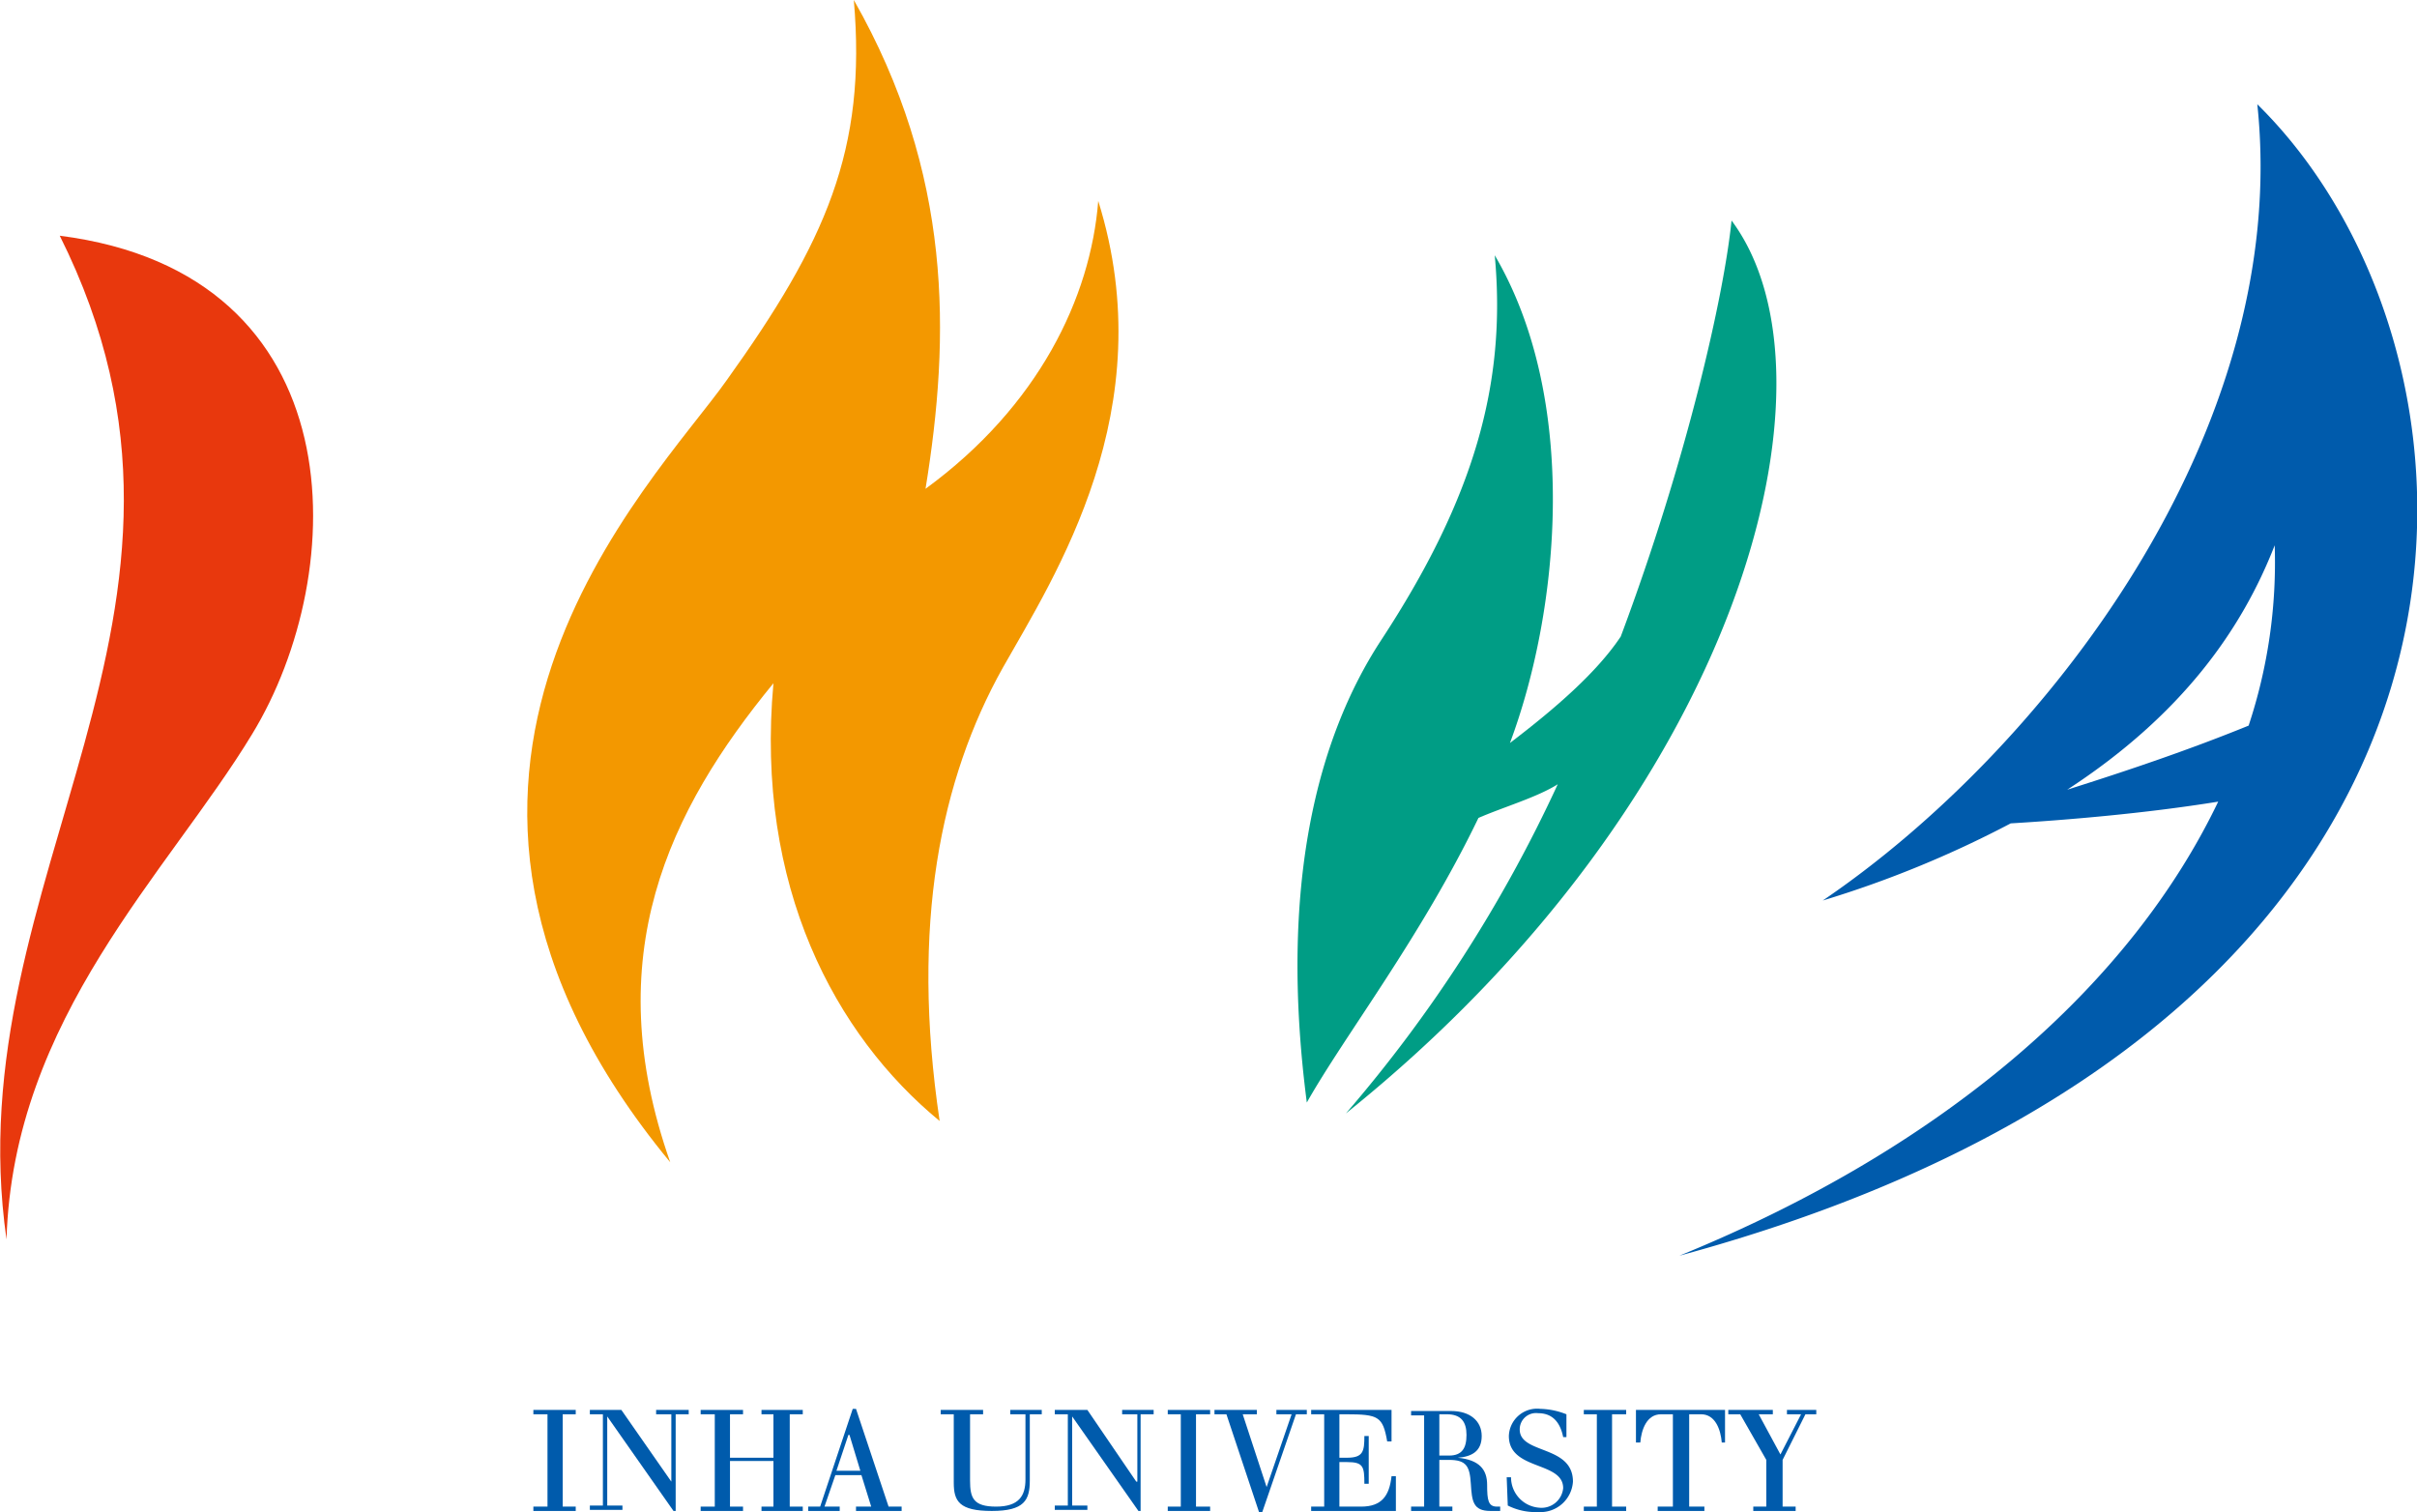 <svg xmlns="http://www.w3.org/2000/svg" viewBox="0 0 222.5 139.2">
  <style>
    .character__i { fill:#e8380d; }
    .character__n { fill:#f39800; }
    .character__h { fill:#009d85; }
    .character__a, .text { fill:#005bac; }
  </style>
  <g class="character">
    <path class="character__i" d="M5.5,21.7c17.4,34.8-9.7,59-4.9,92.4.6-20.4,14.9-33.8,22.6-46.5C32.3,52.7,32.9,25.2,5.5,21.7Z"/>
    <path class="character__n" d="M78.6,0C79.8,13.8,76,22.3,66.9,35c-6.7,9.5-34.5,36.5-5.2,72-6.7-19-.1-32.4,9.5-44.1-1.7,18.7,5.7,32.4,15.3,40.3-2.7-18.1.1-31.5,5.8-41.7,4.8-8.5,14.8-23.8,8.8-43-.7,8.9-5.5,18.9-15.9,26.5C87.5,30.9,87.7,16,78.6,0Z"/>
    <path class="character__h" d="M159.4,20.3c-.7,6.9-4.1,22-10.2,38.3-2.2,3.3-6,6.6-10.2,9.8,4.6-12.3,6.4-31.6-1.4-44.9,1.1,11.8-1.9,22.4-10.5,35.5-5.8,8.9-9.4,22.5-6.8,42.5,3.5-6.2,10.5-15.2,15.8-26.2,2.3-1,5.4-1.9,7.3-3.1a129,129,0,0,1-19.5,30.3C160.3,73.3,170.2,34.8,159.4,20.3Z"/>
    <path class="character__a" d="M207.8,9.6c3.2,30.3-19.8,59.6-40,73.3a98.3,98.3,0,0,0,17.3-7.1c5-.3,12.3-.9,19.1-2-7.9,16.5-24.6,31.6-49.6,41.8C234.6,93.9,231.6,33,207.8,9.6ZM190.3,72.7c10.6-6.9,16.1-14.8,19.1-22.5A47.7,47.7,0,0,1,207,66.8C201.6,69,196,70.9,190.3,72.7Z"/>
  </g>
  <g class="text">
    <path class="text__i" d="M50.4,130.2H49.1v-.4H53v.4H51.8v8.5H53v.4H49.1v-.4h1.3Z"/>
    <path class="text__n" d="M55.5,130.2H54.3v-.4h2.9l4.6,6.6h0v-6.2H60.4v-.4h3v.4H62.2v8.9H62l-6.1-8.7h0v8.2h1.4v.4h-3v-.4h1.2Z"/>
    <path class="text__h" d="M71.2,130.2H70.1v-.4h3.8v.4H72.7v8.5h1.2v.4H70.1v-.4h1.1v-4.2h-4v4.2h1.2v.4H64.5v-.4h1.3v-8.5H64.5v-.4h3.9v.4H67.2v4h4Z"/>
    <path class="text__a" d="M79.2,135.4H77l1.1-3.3h.1Zm-3.7,3.3H74.4v.4h2.9v-.4H75.9l1-2.9h2.4l.9,2.9H78.8v.4H83v-.4H81.8l-3-9h-.3Z"/>
    <path class="text__u" d="M87.8,130.2H86.6v-.4h3.9v.4H89.3v6.1c0,1.6.3,2.4,2.4,2.4s2.7-1,2.7-2.5v-6H93v-.4h2.9v.4H94.8v6.1c0,1.8-.5,2.8-3.5,2.8s-3.5-.9-3.5-2.6Z"/>
    <path class="text__n" d="M98.3,130.2H97.1v-.4h3l4.5,6.6h.1v-6.2h-1.4v-.4h2.9v.4H105v8.9h-.2l-6.1-8.7h0v8.2h1.4v.4h-3v-.4h1.2Z"/>
    <path class="text__i" d="M108.7,130.2h-1.2v-.4h3.9v.4h-1.3v8.5h1.3v.4h-3.9v-.4h1.2Z"/>
    <path class="text__v" d="M112.9,130.2h-1.1v-.4h3.9v.4h-1.3l2.2,6.7h0l2.3-6.7h-1.4v-.4h2.8v.4h-1l-3.1,9h-.3Z"/>
    <path class="text__e" d="M121.9,130.2h-1.2v-.4h7.4v2.9h-.4c-.4-2.3-.8-2.5-3.8-2.5h-.6v4h.7c1.5,0,1.6-.6,1.6-2h.4v4.4h-.4c0-1.6-.1-2-1.6-2h-.7v4.1h2c1.9,0,2.6-1,2.8-2.8h.4v3.2h-7.8v-.4h1.2Z"/>
    <path class="text__r" d="M132.5,130.2h.7c1.3,0,1.8.7,1.8,1.9s-.4,1.9-1.6,1.9h-.9Zm-1.4,8.5h-1.2v.4h3.8v-.4h-1.2v-4.3h.9c1.6,0,1.9.6,2,2.2s.2,2.5,1.8,2.5h.9v-.4h-.3c-.8,0-.9-.6-.9-2s-.7-2.3-2.7-2.5h0c1.3-.1,2.2-.6,2.2-2s-1.1-2.3-2.8-2.3h-3.7v.4h1.2Z"/>
    <path class="text__s" d="M138.7,136h.4a2.8,2.8,0,0,0,2.6,2.8,2,2,0,0,0,2.2-1.8c0-2.5-5-1.6-5-4.8a2.6,2.6,0,0,1,2.9-2.5,6.9,6.9,0,0,1,2.4.5v2.1h-.3c-.3-1.5-1.1-2.2-2.3-2.2a1.5,1.5,0,0,0-1.7,1.5c0,2.3,4.9,1.4,4.9,4.8a3,3,0,0,1-3.2,2.8,5.7,5.7,0,0,1-2.8-.6Z"/>
    <path class="text__i" d="M147,130.2h-1.2v-.4h3.9v.4h-1.3v8.5h1.3v.4h-3.9v-.4H147Z"/>
    <path class="text__t" d="M154,130.2h-1.1c-1.3,0-1.8,1.4-1.9,2.6h-.4v-3h8.2v3h-.3c-.1-1.2-.6-2.6-1.9-2.6h-1.1v8.5h1.4v.4h-4.3v-.4H154Z"/>
    <path class="text__y" d="M162.6,134.4l-2.4-4.2h-1.1v-.4h4.1v.4h-1.3l2,3.7,1.9-3.7h-1.3v-.4h2.7v.4h-1l-2.1,4.2v4.3h1.2v.4h-3.9v-.4h1.2Z"/>
  </g>
</svg>
